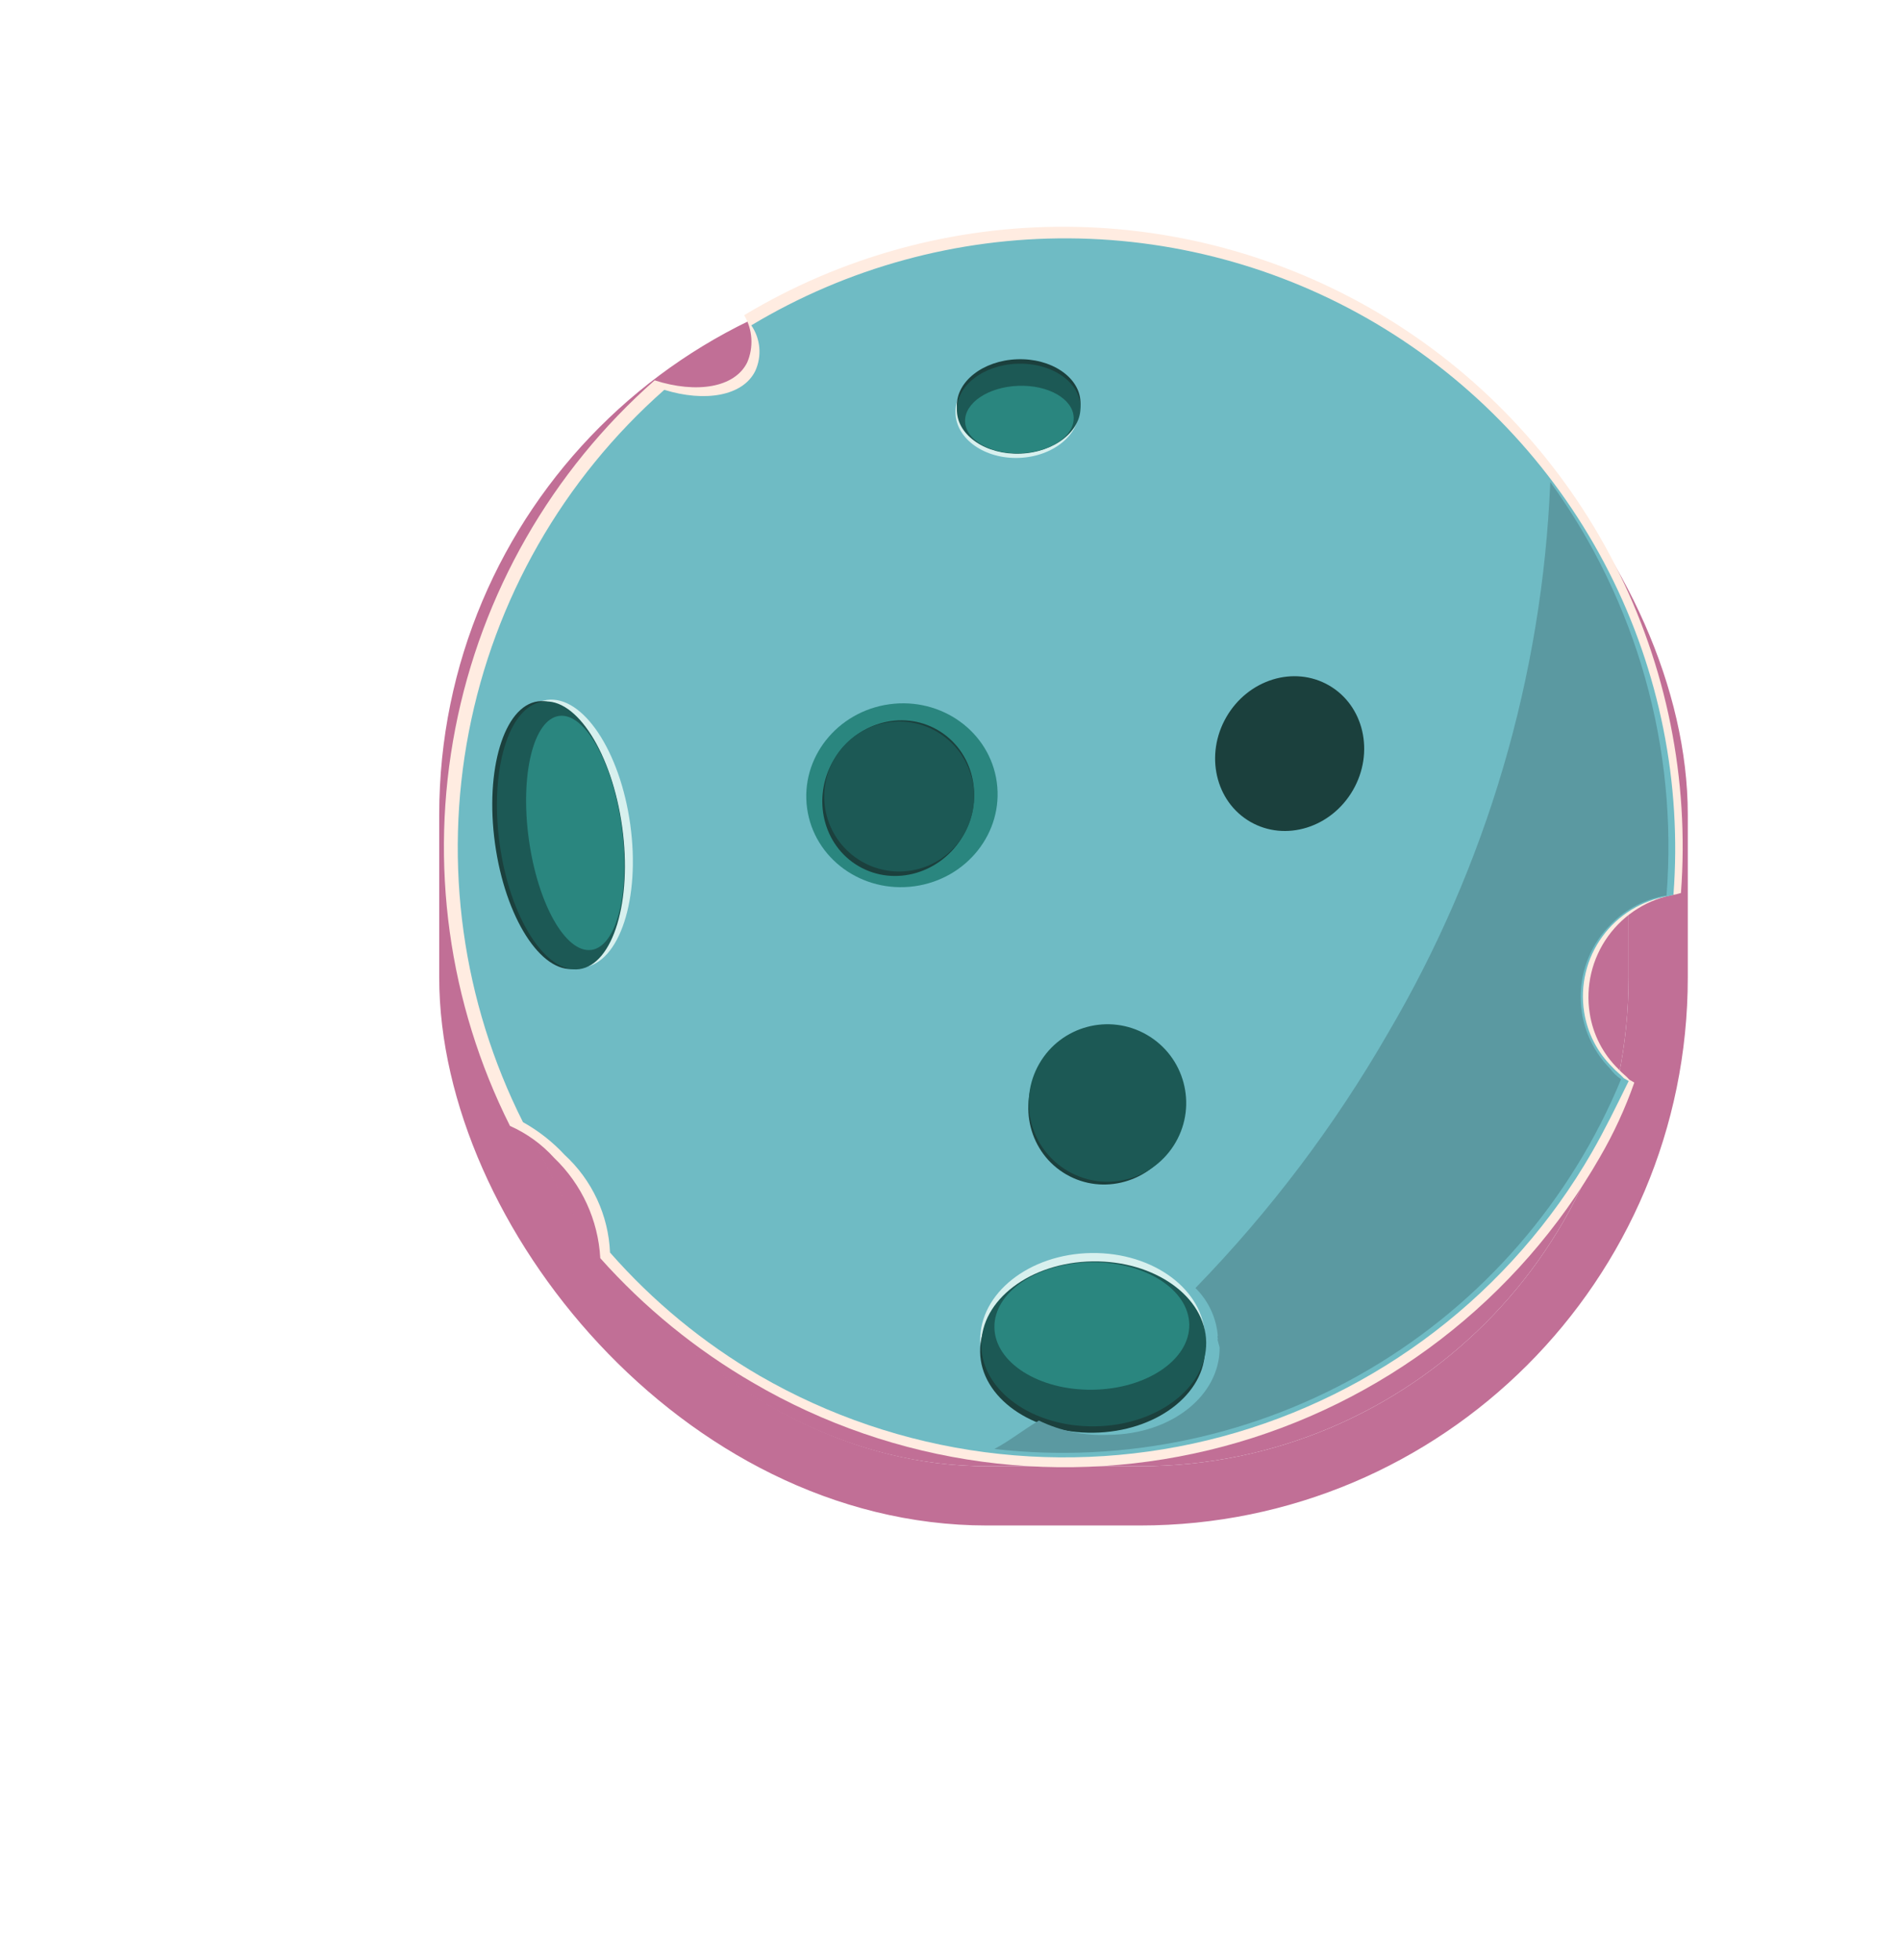 <svg width="385" height="397" viewBox="0 0 385 397" fill="none" xmlns="http://www.w3.org/2000/svg">
<g filter="url(#filter0_f_65_4692)">
<rect x="101" y="66" width="229" height="231" rx="99" fill="#C16F96"/>
<rect x="95" y="60" width="241" height="243" rx="105" stroke="#C16F96" stroke-width="12"/>
</g>
<path d="M324.161 234.443C315.943 248.749 304.974 261.288 291.888 271.335C278.802 281.383 263.857 288.742 247.914 292.988C231.971 297.235 215.345 298.284 198.995 296.076C182.644 293.867 166.893 288.446 152.647 280.123C141.035 273.397 130.566 264.866 121.634 254.851C121.215 247.146 117.879 239.89 112.304 234.555C109.804 231.786 106.748 229.573 103.337 228.062C90.852 203.188 86.956 174.879 92.259 147.558C97.562 120.236 111.764 95.44 132.647 77.042C141.161 79.764 148.891 78.527 151.41 73.404C152.066 71.874 152.352 70.21 152.245 68.548C152.138 66.886 151.641 65.273 150.793 63.84C170.529 51.989 193.143 45.793 216.162 45.929C239.182 46.065 261.721 52.527 281.315 64.609C300.909 76.692 316.804 93.929 327.262 114.436C337.72 134.943 342.339 157.931 340.612 180.886L339.575 181.164C334.065 182.057 329.133 185.099 325.864 189.624C322.594 194.148 321.252 199.785 322.134 205.297C322.797 209.57 324.829 213.513 327.925 216.533C328.721 217.432 329.379 217.811 330.176 218.71L331.162 219.279C329.314 224.544 326.97 229.622 324.161 234.443Z" fill="#FFECE1"/>
<path d="M322.517 233.494C314.414 247.53 303.625 259.833 290.766 269.699C277.908 279.566 263.233 286.803 247.577 290.998C231.922 295.192 215.594 296.263 199.525 294.147C183.456 292.032 167.962 286.772 153.926 278.668C142.537 272.042 132.299 263.614 123.609 253.71C123.451 249.972 122.558 246.301 120.981 242.907C119.404 239.514 117.174 236.464 114.418 233.933C111.968 231.291 109.117 229.053 105.969 227.301C93.674 202.888 89.816 175.088 94.998 148.249C100.18 121.41 114.109 97.045 134.608 78.963C142.793 81.496 150.523 80.258 153.042 75.135C153.719 73.658 154.001 72.03 153.859 70.411C153.718 68.792 153.158 67.237 152.235 65.9C171.673 54.234 193.944 48.139 216.613 48.281C239.282 48.422 261.475 54.795 280.765 66.702C300.056 78.609 315.7 95.591 325.988 115.792C336.275 135.992 340.81 158.633 339.095 181.237L338.057 181.515C332.685 182.372 327.871 185.324 324.673 189.725C321.474 194.126 320.152 199.616 320.996 204.99C321.659 209.264 323.691 213.207 326.786 216.227C327.583 217.125 328.241 217.505 329.038 218.403L330.024 218.973C327.467 224.162 325.138 228.956 322.517 233.494Z" fill="#6FBBC4"/>
<path d="M221.649 288.742C234.231 288.56 244.318 280.592 244.178 270.945C244.038 261.299 233.725 253.627 221.143 253.809C208.56 253.991 198.474 261.959 198.613 271.605C198.753 281.252 209.066 288.924 221.649 288.742Z" fill="#D7F0EE"/>
<path d="M221.626 290.209C234.208 290.027 244.3 282.399 244.166 273.172C244.033 263.945 233.724 256.612 221.142 256.795C208.559 256.977 198.468 264.605 198.601 273.832C198.735 283.059 209.043 290.391 221.626 290.209Z" fill="#1B403D"/>
<path d="M221.873 288.918C234.455 288.736 244.547 281.108 244.413 271.881C244.28 262.654 233.971 255.321 221.389 255.504C208.806 255.686 198.715 263.314 198.848 272.541C198.982 281.768 209.291 289.1 221.873 288.918Z" fill="#1C5955"/>
<path d="M221.428 281.501C232.333 281.343 241.089 275.435 240.986 268.305C240.883 261.175 231.959 255.523 221.054 255.681C210.15 255.839 201.393 261.747 201.497 268.877C201.6 276.007 210.524 281.659 221.428 281.501Z" fill="#2A867F"/>
<path d="M328.481 218.608C327.609 218.021 326.846 217.284 326.23 216.431C322.384 212.521 320.248 207.245 320.29 201.76C320.332 196.276 322.549 191.033 326.455 187.182C329.474 184.086 333.417 182.054 337.691 181.391C340.04 151.56 331.69 121.867 314.136 97.633C312.531 136.999 301.228 175.359 281.232 209.307C270.426 228.056 257.327 245.387 242.237 260.899C244.841 263.47 246.445 266.883 246.763 270.528C246.573 270.857 246.902 271.047 246.712 271.375L246.851 271.894L246.99 272.413L247.129 272.932C247.228 282.635 237.395 290.552 224.63 290.636C219.757 290.864 214.904 289.871 210.512 287.747C207.159 289.758 204.653 291.819 201.49 293.501C227.921 296.514 254.613 290.834 277.527 277.321C300.441 263.807 318.329 243.196 328.481 218.608Z" fill="#5B99A1"/>
<path d="M206.505 92.75C213.42 92.483 218.863 88.019 218.661 82.78C218.459 77.54 212.688 73.51 205.772 73.776C198.856 74.043 193.414 78.507 193.616 83.746C193.818 88.986 199.589 93.016 206.505 92.75Z" fill="#D7F0EE"/>
<path d="M206.77 90.988C213.686 90.721 219.135 86.427 218.941 81.397C218.747 76.368 212.983 72.507 206.067 72.773C199.151 73.04 193.702 77.334 193.896 82.364C194.09 87.394 199.854 91.255 206.77 90.988Z" fill="#1B403D"/>
<path d="M206.769 91.887C213.685 91.62 219.134 87.326 218.94 82.297C218.746 77.267 212.982 73.406 206.066 73.673C199.15 73.94 193.701 78.233 193.895 83.263C194.09 88.293 199.853 92.154 206.769 91.887Z" fill="#1C5955"/>
<path d="M206.822 91.813C212.899 91.579 217.708 88.331 217.563 84.558C217.417 80.786 212.372 77.918 206.295 78.153C200.217 78.387 195.408 81.635 195.554 85.408C195.699 89.18 200.744 92.048 206.822 91.813Z" fill="#2A867F"/>
<path d="M118.289 195.947C125.56 194.943 129.781 182.003 127.716 167.045C125.651 152.086 118.082 140.773 110.811 141.777C103.539 142.781 99.319 155.721 101.384 170.68C103.449 185.638 111.017 196.951 118.289 195.947Z" fill="#D7F0EE"/>
<path d="M116.456 196.239C123.312 195.292 127.195 182.399 125.13 167.44C123.065 152.482 115.833 141.123 108.977 142.069C102.121 143.016 98.237 155.909 100.303 170.868C102.368 185.826 109.6 197.185 116.456 196.239Z" fill="#1B403D"/>
<path d="M117.398 196.309C124.254 195.363 128.138 182.469 126.073 167.51C124.008 152.552 116.776 141.193 109.92 142.139C103.064 143.086 99.18 155.979 101.245 170.938C103.31 185.897 110.542 197.256 117.398 196.309Z" fill="#1C5955"/>
<path d="M119.835 192.412C125.029 191.695 127.774 180.504 125.967 167.415C124.16 154.326 118.485 144.297 113.291 145.014C108.097 145.731 105.352 156.923 107.158 170.011C108.965 183.1 114.641 193.129 119.835 192.412Z" fill="#2A867F"/>
<path d="M185.306 179.515C195.92 178.05 203.384 168.611 201.979 158.431C200.574 148.252 190.831 141.188 180.217 142.653C169.604 144.118 162.139 153.558 163.544 163.737C164.95 173.916 174.693 180.981 185.306 179.515Z" fill="#2A867F"/>
<path d="M174.037 175.481C181.302 179.676 190.762 176.892 195.166 169.264C199.57 161.635 197.251 152.051 189.986 147.856C182.721 143.661 173.261 146.445 168.856 154.074C164.452 161.702 166.771 171.287 174.037 175.481Z" fill="#1B403D"/>
<path d="M253.349 166.461C260.433 170.551 269.746 167.682 274.15 160.054C278.554 152.425 276.382 142.926 269.299 138.836C262.215 134.746 252.902 137.615 248.498 145.243C244.094 152.872 246.266 162.371 253.349 166.461Z" fill="#1B403D"/>
<path d="M174.606 174.495C181.871 178.689 191.161 176.2 195.355 168.935C199.55 161.669 197.061 152.379 189.795 148.185C182.53 143.99 173.24 146.48 169.046 153.745C164.851 161.01 167.34 170.3 174.606 174.495Z" fill="#1C5955"/>
<path d="M216.056 237.89C223.503 242.19 233.11 239.491 237.514 231.863C241.918 224.234 239.452 214.565 232.005 210.265C224.558 205.966 214.951 208.665 210.547 216.293C206.143 223.922 208.609 233.591 216.056 237.89Z" fill="#1B403D"/>
<path d="M216.436 237.233C224.065 241.637 233.819 239.023 238.224 231.395C242.628 223.766 240.014 214.012 232.386 209.608C224.757 205.203 215.003 207.817 210.599 215.445C206.194 223.074 208.808 232.828 216.436 237.233Z" fill="#1C5955"/>
<defs>
<filter id="filter0_f_65_4692" x="59" y="24" width="313" height="315" filterUnits="userSpaceOnUse" color-interpolation-filters="sRGB">
<feFlood flood-opacity="0" result="BackgroundImageFix"/>
<feBlend mode="normal" in="SourceGraphic" in2="BackgroundImageFix" result="shape"/>
<feGaussianBlur stdDeviation="15" result="effect1_foregroundBlur_65_4692"/>
</filter>
</defs>
</svg>
